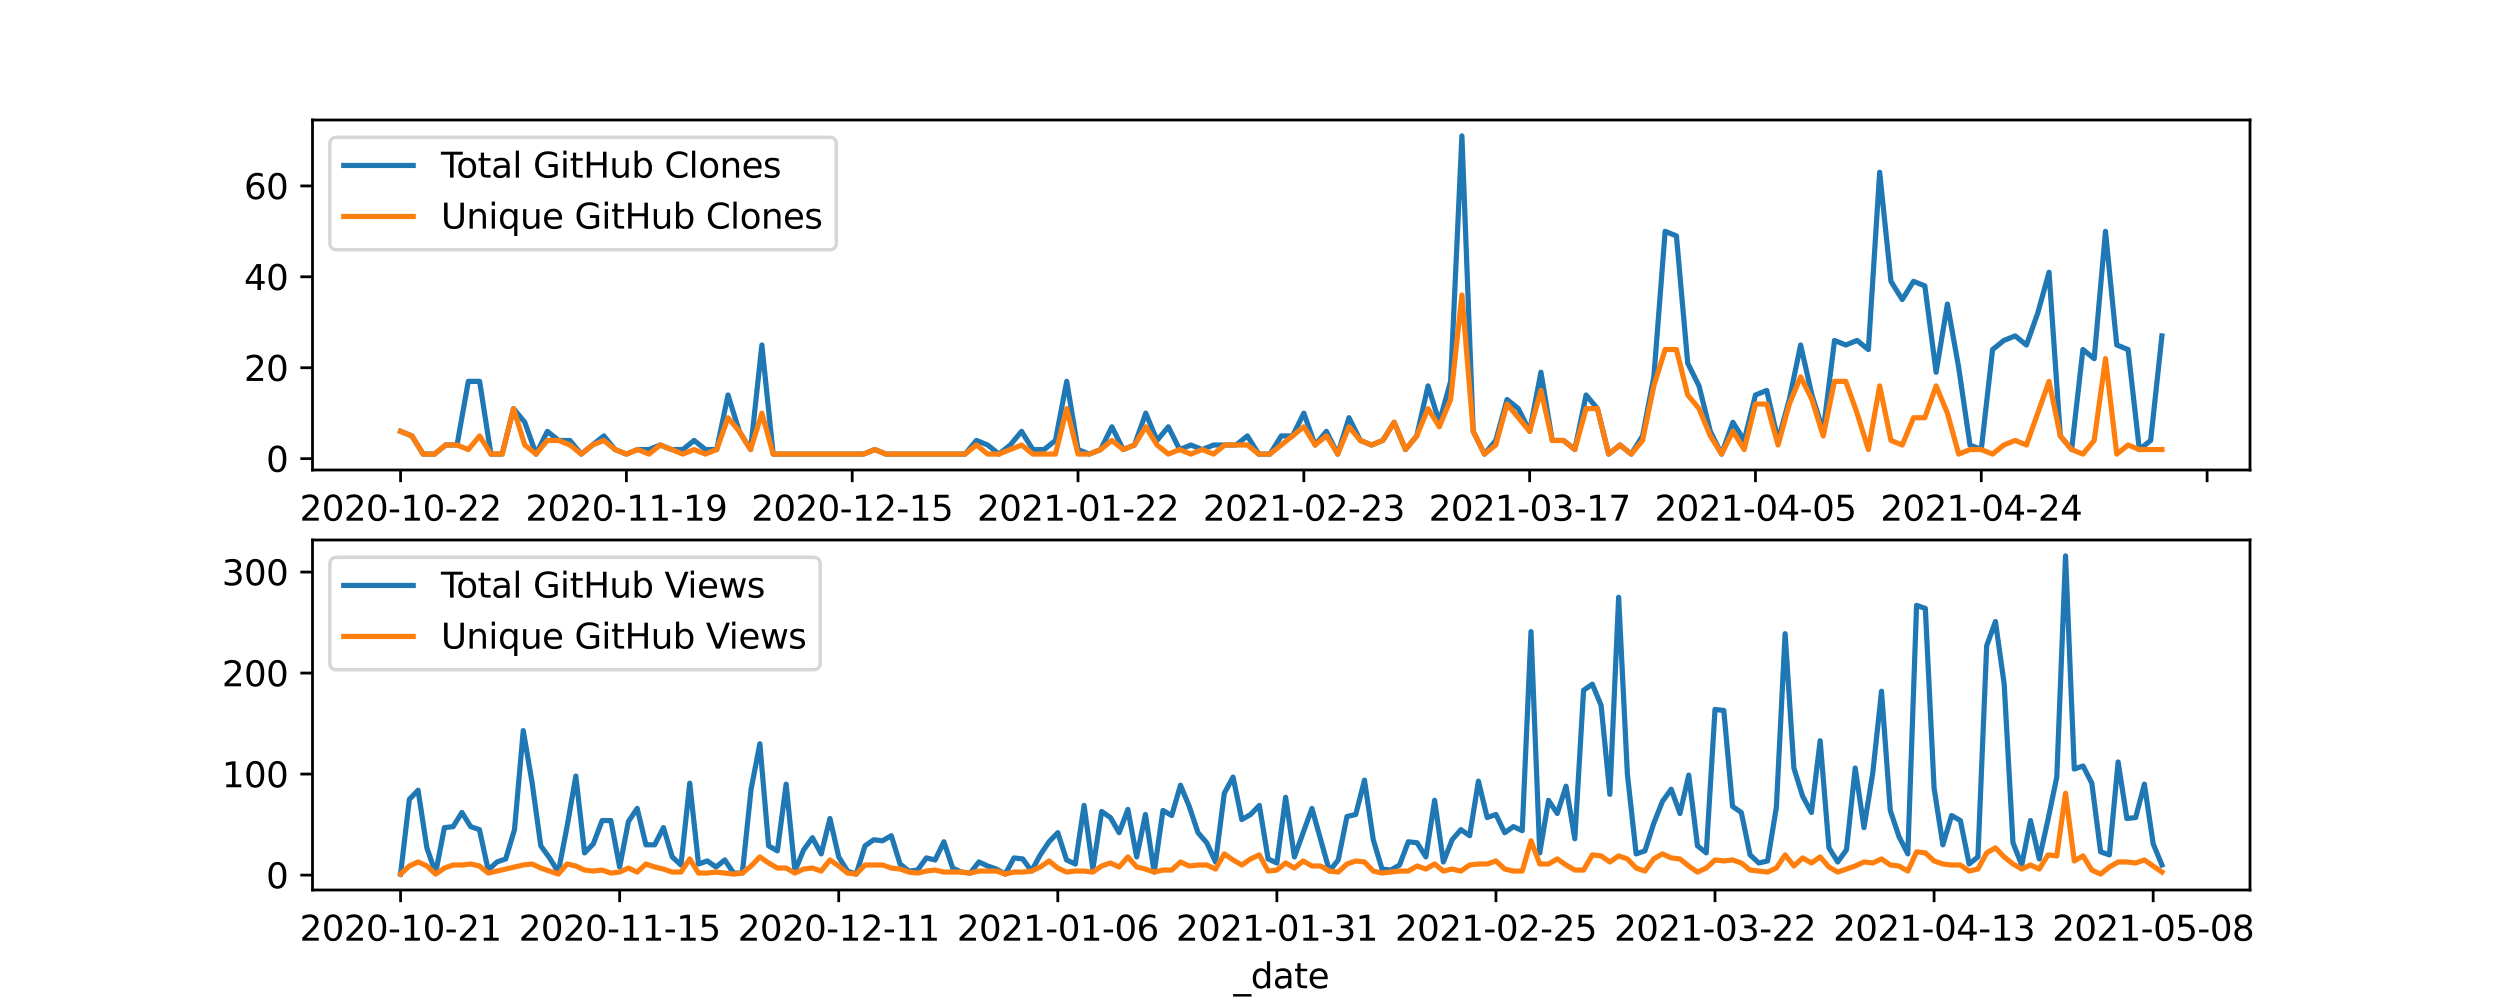 <?xml version="1.0" encoding="utf-8" standalone="no"?>
<!DOCTYPE svg PUBLIC "-//W3C//DTD SVG 1.1//EN"
  "http://www.w3.org/Graphics/SVG/1.1/DTD/svg11.dtd">
<svg height="288pt" version="1.1" viewBox="0 0 720 288" width="720pt" xmlns="http://www.w3.org/2000/svg" xmlns:xlink="http://www.w3.org/1999/xlink">
 <defs>
  <style type="text/css">*{stroke-linecap:butt;stroke-linejoin:round;}</style>
 </defs>
 <g id="figure_1">
  <g id="patch_1">
   <path d="M 0 288 
L 720 288 
L 720 0 
L 0 0 
z
" style="fill:#ffffff;"/>
  </g>
  <g id="axes_1">
   <g id="patch_2">
    <path d="M 90 135.36 
L 648 135.36 
L 648 34.56 
L 90 34.56 
z
" style="fill:#ffffff;"/>
   </g>
   <g id="matplotlib.axis_1">
    <g id="xtick_1">
     <g id="line2d_1">
      <defs>
       <path d="M 0 0 
L 0 3.5 
" id="mc437112e7a" style="stroke:#000000;stroke-width:0.8;"/>
      </defs>
      <g>
       <use style="stroke:#000000;stroke-width:0.8;" x="115.364" xlink:href="#mc437112e7a" y="135.36"/>
      </g>
     </g>
     <g id="text_1">
      <!-- 2020-10-22 -->
      <g transform="translate(86.306 149.958)scale(0.1 -0.1)">
       <defs>
        <path d="M 1228 531 
L 3431 531 
L 3431 0 
L 469 0 
L 469 531 
Q 828 903 1448 1529 
Q 2069 2156 2228 2338 
Q 2531 2678 2651 2914 
Q 2772 3150 2772 3378 
Q 2772 3750 2511 3984 
Q 2250 4219 1831 4219 
Q 1534 4219 1204 4116 
Q 875 4013 500 3803 
L 500 4441 
Q 881 4594 1212 4672 
Q 1544 4750 1819 4750 
Q 2544 4750 2975 4387 
Q 3406 4025 3406 3419 
Q 3406 3131 3298 2873 
Q 3191 2616 2906 2266 
Q 2828 2175 2409 1742 
Q 1991 1309 1228 531 
z
" id="DejaVuSans-32" transform="scale(0.016)"/>
        <path d="M 2034 4250 
Q 1547 4250 1301 3770 
Q 1056 3291 1056 2328 
Q 1056 1369 1301 889 
Q 1547 409 2034 409 
Q 2525 409 2770 889 
Q 3016 1369 3016 2328 
Q 3016 3291 2770 3770 
Q 2525 4250 2034 4250 
z
M 2034 4750 
Q 2819 4750 3233 4129 
Q 3647 3509 3647 2328 
Q 3647 1150 3233 529 
Q 2819 -91 2034 -91 
Q 1250 -91 836 529 
Q 422 1150 422 2328 
Q 422 3509 836 4129 
Q 1250 4750 2034 4750 
z
" id="DejaVuSans-30" transform="scale(0.016)"/>
        <path d="M 313 2009 
L 1997 2009 
L 1997 1497 
L 313 1497 
L 313 2009 
z
" id="DejaVuSans-2d" transform="scale(0.016)"/>
        <path d="M 794 531 
L 1825 531 
L 1825 4091 
L 703 3866 
L 703 4441 
L 1819 4666 
L 2450 4666 
L 2450 531 
L 3481 531 
L 3481 0 
L 794 0 
L 794 531 
z
" id="DejaVuSans-31" transform="scale(0.016)"/>
       </defs>
       <use xlink:href="#DejaVuSans-32"/>
       <use x="63.623" xlink:href="#DejaVuSans-30"/>
       <use x="127.246" xlink:href="#DejaVuSans-32"/>
       <use x="190.869" xlink:href="#DejaVuSans-30"/>
       <use x="254.492" xlink:href="#DejaVuSans-2d"/>
       <use x="290.576" xlink:href="#DejaVuSans-31"/>
       <use x="354.199" xlink:href="#DejaVuSans-30"/>
       <use x="417.822" xlink:href="#DejaVuSans-2d"/>
       <use x="453.906" xlink:href="#DejaVuSans-32"/>
       <use x="517.529" xlink:href="#DejaVuSans-32"/>
      </g>
     </g>
    </g>
    <g id="xtick_2">
     <g id="line2d_2">
      <g>
       <use style="stroke:#000000;stroke-width:0.8;" x="180.399" xlink:href="#mc437112e7a" y="135.36"/>
      </g>
     </g>
     <g id="text_2">
      <!-- 2020-11-19 -->
      <g transform="translate(151.341 149.958)scale(0.1 -0.1)">
       <defs>
        <path d="M 703 97 
L 703 672 
Q 941 559 1184 500 
Q 1428 441 1663 441 
Q 2288 441 2617 861 
Q 2947 1281 2994 2138 
Q 2813 1869 2534 1725 
Q 2256 1581 1919 1581 
Q 1219 1581 811 2004 
Q 403 2428 403 3163 
Q 403 3881 828 4315 
Q 1253 4750 1959 4750 
Q 2769 4750 3195 4129 
Q 3622 3509 3622 2328 
Q 3622 1225 3098 567 
Q 2575 -91 1691 -91 
Q 1453 -91 1209 -44 
Q 966 3 703 97 
z
M 1959 2075 
Q 2384 2075 2632 2365 
Q 2881 2656 2881 3163 
Q 2881 3666 2632 3958 
Q 2384 4250 1959 4250 
Q 1534 4250 1286 3958 
Q 1038 3666 1038 3163 
Q 1038 2656 1286 2365 
Q 1534 2075 1959 2075 
z
" id="DejaVuSans-39" transform="scale(0.016)"/>
       </defs>
       <use xlink:href="#DejaVuSans-32"/>
       <use x="63.623" xlink:href="#DejaVuSans-30"/>
       <use x="127.246" xlink:href="#DejaVuSans-32"/>
       <use x="190.869" xlink:href="#DejaVuSans-30"/>
       <use x="254.492" xlink:href="#DejaVuSans-2d"/>
       <use x="290.576" xlink:href="#DejaVuSans-31"/>
       <use x="354.199" xlink:href="#DejaVuSans-31"/>
       <use x="417.822" xlink:href="#DejaVuSans-2d"/>
       <use x="453.906" xlink:href="#DejaVuSans-31"/>
       <use x="517.529" xlink:href="#DejaVuSans-39"/>
      </g>
     </g>
    </g>
    <g id="xtick_3">
     <g id="line2d_3">
      <g>
       <use style="stroke:#000000;stroke-width:0.8;" x="245.434" xlink:href="#mc437112e7a" y="135.36"/>
      </g>
     </g>
     <g id="text_3">
      <!-- 2020-12-15 -->
      <g transform="translate(216.376 149.958)scale(0.1 -0.1)">
       <defs>
        <path d="M 691 4666 
L 3169 4666 
L 3169 4134 
L 1269 4134 
L 1269 2991 
Q 1406 3038 1543 3061 
Q 1681 3084 1819 3084 
Q 2600 3084 3056 2656 
Q 3513 2228 3513 1497 
Q 3513 744 3044 326 
Q 2575 -91 1722 -91 
Q 1428 -91 1123 -41 
Q 819 9 494 109 
L 494 744 
Q 775 591 1075 516 
Q 1375 441 1709 441 
Q 2250 441 2565 725 
Q 2881 1009 2881 1497 
Q 2881 1984 2565 2268 
Q 2250 2553 1709 2553 
Q 1456 2553 1204 2497 
Q 953 2441 691 2322 
L 691 4666 
z
" id="DejaVuSans-35" transform="scale(0.016)"/>
       </defs>
       <use xlink:href="#DejaVuSans-32"/>
       <use x="63.623" xlink:href="#DejaVuSans-30"/>
       <use x="127.246" xlink:href="#DejaVuSans-32"/>
       <use x="190.869" xlink:href="#DejaVuSans-30"/>
       <use x="254.492" xlink:href="#DejaVuSans-2d"/>
       <use x="290.576" xlink:href="#DejaVuSans-31"/>
       <use x="354.199" xlink:href="#DejaVuSans-32"/>
       <use x="417.822" xlink:href="#DejaVuSans-2d"/>
       <use x="453.906" xlink:href="#DejaVuSans-31"/>
       <use x="517.529" xlink:href="#DejaVuSans-35"/>
      </g>
     </g>
    </g>
    <g id="xtick_4">
     <g id="line2d_4">
      <g>
       <use style="stroke:#000000;stroke-width:0.8;" x="310.469" xlink:href="#mc437112e7a" y="135.36"/>
      </g>
     </g>
     <g id="text_4">
      <!-- 2021-01-22 -->
      <g transform="translate(281.411 149.958)scale(0.1 -0.1)">
       <use xlink:href="#DejaVuSans-32"/>
       <use x="63.623" xlink:href="#DejaVuSans-30"/>
       <use x="127.246" xlink:href="#DejaVuSans-32"/>
       <use x="190.869" xlink:href="#DejaVuSans-31"/>
       <use x="254.492" xlink:href="#DejaVuSans-2d"/>
       <use x="290.576" xlink:href="#DejaVuSans-30"/>
       <use x="354.199" xlink:href="#DejaVuSans-31"/>
       <use x="417.822" xlink:href="#DejaVuSans-2d"/>
       <use x="453.906" xlink:href="#DejaVuSans-32"/>
       <use x="517.529" xlink:href="#DejaVuSans-32"/>
      </g>
     </g>
    </g>
    <g id="xtick_5">
     <g id="line2d_5">
      <g>
       <use style="stroke:#000000;stroke-width:0.8;" x="375.503" xlink:href="#mc437112e7a" y="135.36"/>
      </g>
     </g>
     <g id="text_5">
      <!-- 2021-02-23 -->
      <g transform="translate(346.446 149.958)scale(0.1 -0.1)">
       <defs>
        <path d="M 2597 2516 
Q 3050 2419 3304 2112 
Q 3559 1806 3559 1356 
Q 3559 666 3084 287 
Q 2609 -91 1734 -91 
Q 1441 -91 1130 -33 
Q 819 25 488 141 
L 488 750 
Q 750 597 1062 519 
Q 1375 441 1716 441 
Q 2309 441 2620 675 
Q 2931 909 2931 1356 
Q 2931 1769 2642 2001 
Q 2353 2234 1838 2234 
L 1294 2234 
L 1294 2753 
L 1863 2753 
Q 2328 2753 2575 2939 
Q 2822 3125 2822 3475 
Q 2822 3834 2567 4026 
Q 2313 4219 1838 4219 
Q 1578 4219 1281 4162 
Q 984 4106 628 3988 
L 628 4550 
Q 988 4650 1302 4700 
Q 1616 4750 1894 4750 
Q 2613 4750 3031 4423 
Q 3450 4097 3450 3541 
Q 3450 3153 3228 2886 
Q 3006 2619 2597 2516 
z
" id="DejaVuSans-33" transform="scale(0.016)"/>
       </defs>
       <use xlink:href="#DejaVuSans-32"/>
       <use x="63.623" xlink:href="#DejaVuSans-30"/>
       <use x="127.246" xlink:href="#DejaVuSans-32"/>
       <use x="190.869" xlink:href="#DejaVuSans-31"/>
       <use x="254.492" xlink:href="#DejaVuSans-2d"/>
       <use x="290.576" xlink:href="#DejaVuSans-30"/>
       <use x="354.199" xlink:href="#DejaVuSans-32"/>
       <use x="417.822" xlink:href="#DejaVuSans-2d"/>
       <use x="453.906" xlink:href="#DejaVuSans-32"/>
       <use x="517.529" xlink:href="#DejaVuSans-33"/>
      </g>
     </g>
    </g>
    <g id="xtick_6">
     <g id="line2d_6">
      <g>
       <use style="stroke:#000000;stroke-width:0.8;" x="440.538" xlink:href="#mc437112e7a" y="135.36"/>
      </g>
     </g>
     <g id="text_6">
      <!-- 2021-03-17 -->
      <g transform="translate(411.481 149.958)scale(0.1 -0.1)">
       <defs>
        <path d="M 525 4666 
L 3525 4666 
L 3525 4397 
L 1831 0 
L 1172 0 
L 2766 4134 
L 525 4134 
L 525 4666 
z
" id="DejaVuSans-37" transform="scale(0.016)"/>
       </defs>
       <use xlink:href="#DejaVuSans-32"/>
       <use x="63.623" xlink:href="#DejaVuSans-30"/>
       <use x="127.246" xlink:href="#DejaVuSans-32"/>
       <use x="190.869" xlink:href="#DejaVuSans-31"/>
       <use x="254.492" xlink:href="#DejaVuSans-2d"/>
       <use x="290.576" xlink:href="#DejaVuSans-30"/>
       <use x="354.199" xlink:href="#DejaVuSans-33"/>
       <use x="417.822" xlink:href="#DejaVuSans-2d"/>
       <use x="453.906" xlink:href="#DejaVuSans-31"/>
       <use x="517.529" xlink:href="#DejaVuSans-37"/>
      </g>
     </g>
    </g>
    <g id="xtick_7">
     <g id="line2d_7">
      <g>
       <use style="stroke:#000000;stroke-width:0.8;" x="505.573" xlink:href="#mc437112e7a" y="135.36"/>
      </g>
     </g>
     <g id="text_7">
      <!-- 2021-04-05 -->
      <g transform="translate(476.516 149.958)scale(0.1 -0.1)">
       <defs>
        <path d="M 2419 4116 
L 825 1625 
L 2419 1625 
L 2419 4116 
z
M 2253 4666 
L 3047 4666 
L 3047 1625 
L 3713 1625 
L 3713 1100 
L 3047 1100 
L 3047 0 
L 2419 0 
L 2419 1100 
L 313 1100 
L 313 1709 
L 2253 4666 
z
" id="DejaVuSans-34" transform="scale(0.016)"/>
       </defs>
       <use xlink:href="#DejaVuSans-32"/>
       <use x="63.623" xlink:href="#DejaVuSans-30"/>
       <use x="127.246" xlink:href="#DejaVuSans-32"/>
       <use x="190.869" xlink:href="#DejaVuSans-31"/>
       <use x="254.492" xlink:href="#DejaVuSans-2d"/>
       <use x="290.576" xlink:href="#DejaVuSans-30"/>
       <use x="354.199" xlink:href="#DejaVuSans-34"/>
       <use x="417.822" xlink:href="#DejaVuSans-2d"/>
       <use x="453.906" xlink:href="#DejaVuSans-30"/>
       <use x="517.529" xlink:href="#DejaVuSans-35"/>
      </g>
     </g>
    </g>
    <g id="xtick_8">
     <g id="line2d_8">
      <g>
       <use style="stroke:#000000;stroke-width:0.8;" x="570.608" xlink:href="#mc437112e7a" y="135.36"/>
      </g>
     </g>
     <g id="text_8">
      <!-- 2021-04-24 -->
      <g transform="translate(541.551 149.958)scale(0.1 -0.1)">
       <use xlink:href="#DejaVuSans-32"/>
       <use x="63.623" xlink:href="#DejaVuSans-30"/>
       <use x="127.246" xlink:href="#DejaVuSans-32"/>
       <use x="190.869" xlink:href="#DejaVuSans-31"/>
       <use x="254.492" xlink:href="#DejaVuSans-2d"/>
       <use x="290.576" xlink:href="#DejaVuSans-30"/>
       <use x="354.199" xlink:href="#DejaVuSans-34"/>
       <use x="417.822" xlink:href="#DejaVuSans-2d"/>
       <use x="453.906" xlink:href="#DejaVuSans-32"/>
       <use x="517.529" xlink:href="#DejaVuSans-34"/>
      </g>
     </g>
    </g>
    <g id="xtick_9">
     <g id="line2d_9">
      <g>
       <use style="stroke:#000000;stroke-width:0.8;" x="635.643" xlink:href="#mc437112e7a" y="135.36"/>
      </g>
     </g>
    </g>
    <g id="text_9">
     <!-- _date -->
     <g transform="translate(355.225 163.637)scale(0.1 -0.1)">
      <defs>
       <path d="M 3263 -1063 
L 3263 -1509 
L -63 -1509 
L -63 -1063 
L 3263 -1063 
z
" id="DejaVuSans-5f" transform="scale(0.016)"/>
       <path d="M 2906 2969 
L 2906 4863 
L 3481 4863 
L 3481 0 
L 2906 0 
L 2906 525 
Q 2725 213 2448 61 
Q 2172 -91 1784 -91 
Q 1150 -91 751 415 
Q 353 922 353 1747 
Q 353 2572 751 3078 
Q 1150 3584 1784 3584 
Q 2172 3584 2448 3432 
Q 2725 3281 2906 2969 
z
M 947 1747 
Q 947 1113 1208 752 
Q 1469 391 1925 391 
Q 2381 391 2643 752 
Q 2906 1113 2906 1747 
Q 2906 2381 2643 2742 
Q 2381 3103 1925 3103 
Q 1469 3103 1208 2742 
Q 947 2381 947 1747 
z
" id="DejaVuSans-64" transform="scale(0.016)"/>
       <path d="M 2194 1759 
Q 1497 1759 1228 1600 
Q 959 1441 959 1056 
Q 959 750 1161 570 
Q 1363 391 1709 391 
Q 2188 391 2477 730 
Q 2766 1069 2766 1631 
L 2766 1759 
L 2194 1759 
z
M 3341 1997 
L 3341 0 
L 2766 0 
L 2766 531 
Q 2569 213 2275 61 
Q 1981 -91 1556 -91 
Q 1019 -91 701 211 
Q 384 513 384 1019 
Q 384 1609 779 1909 
Q 1175 2209 1959 2209 
L 2766 2209 
L 2766 2266 
Q 2766 2663 2505 2880 
Q 2244 3097 1772 3097 
Q 1472 3097 1187 3025 
Q 903 2953 641 2809 
L 641 3341 
Q 956 3463 1253 3523 
Q 1550 3584 1831 3584 
Q 2591 3584 2966 3190 
Q 3341 2797 3341 1997 
z
" id="DejaVuSans-61" transform="scale(0.016)"/>
       <path d="M 1172 4494 
L 1172 3500 
L 2356 3500 
L 2356 3053 
L 1172 3053 
L 1172 1153 
Q 1172 725 1289 603 
Q 1406 481 1766 481 
L 2356 481 
L 2356 0 
L 1766 0 
Q 1100 0 847 248 
Q 594 497 594 1153 
L 594 3053 
L 172 3053 
L 172 3500 
L 594 3500 
L 594 4494 
L 1172 4494 
z
" id="DejaVuSans-74" transform="scale(0.016)"/>
       <path d="M 3597 1894 
L 3597 1613 
L 953 1613 
Q 991 1019 1311 708 
Q 1631 397 2203 397 
Q 2534 397 2845 478 
Q 3156 559 3463 722 
L 3463 178 
Q 3153 47 2828 -22 
Q 2503 -91 2169 -91 
Q 1331 -91 842 396 
Q 353 884 353 1716 
Q 353 2575 817 3079 
Q 1281 3584 2069 3584 
Q 2775 3584 3186 3129 
Q 3597 2675 3597 1894 
z
M 3022 2063 
Q 3016 2534 2758 2815 
Q 2500 3097 2075 3097 
Q 1594 3097 1305 2825 
Q 1016 2553 972 2059 
L 3022 2063 
z
" id="DejaVuSans-65" transform="scale(0.016)"/>
      </defs>
      <use xlink:href="#DejaVuSans-5f"/>
      <use x="50" xlink:href="#DejaVuSans-64"/>
      <use x="113.477" xlink:href="#DejaVuSans-61"/>
      <use x="174.756" xlink:href="#DejaVuSans-74"/>
      <use x="213.965" xlink:href="#DejaVuSans-65"/>
     </g>
    </g>
   </g>
   <g id="matplotlib.axis_2">
    <g id="ytick_1">
     <g id="line2d_10">
      <defs>
       <path d="M 0 0 
L -3.5 0 
" id="m4d66d2c7e8" style="stroke:#000000;stroke-width:0.8;"/>
      </defs>
      <g>
       <use style="stroke:#000000;stroke-width:0.8;" x="90" xlink:href="#m4d66d2c7e8" y="132.087"/>
      </g>
     </g>
     <g id="text_10">
      <!-- 0 -->
      <g transform="translate(76.638 135.886)scale(0.1 -0.1)">
       <use xlink:href="#DejaVuSans-30"/>
      </g>
     </g>
    </g>
    <g id="ytick_2">
     <g id="line2d_11">
      <g>
       <use style="stroke:#000000;stroke-width:0.8;" x="90" xlink:href="#m4d66d2c7e8" y="105.905"/>
      </g>
     </g>
     <g id="text_11">
      <!-- 20 -->
      <g transform="translate(70.275 109.705)scale(0.1 -0.1)">
       <use xlink:href="#DejaVuSans-32"/>
       <use x="63.623" xlink:href="#DejaVuSans-30"/>
      </g>
     </g>
    </g>
    <g id="ytick_3">
     <g id="line2d_12">
      <g>
       <use style="stroke:#000000;stroke-width:0.8;" x="90" xlink:href="#m4d66d2c7e8" y="79.724"/>
      </g>
     </g>
     <g id="text_12">
      <!-- 40 -->
      <g transform="translate(70.275 83.523)scale(0.1 -0.1)">
       <use xlink:href="#DejaVuSans-34"/>
       <use x="63.623" xlink:href="#DejaVuSans-30"/>
      </g>
     </g>
    </g>
    <g id="ytick_4">
     <g id="line2d_13">
      <g>
       <use style="stroke:#000000;stroke-width:0.8;" x="90" xlink:href="#m4d66d2c7e8" y="53.542"/>
      </g>
     </g>
     <g id="text_13">
      <!-- 60 -->
      <g transform="translate(70.275 57.341)scale(0.1 -0.1)">
       <defs>
        <path d="M 2113 2584 
Q 1688 2584 1439 2293 
Q 1191 2003 1191 1497 
Q 1191 994 1439 701 
Q 1688 409 2113 409 
Q 2538 409 2786 701 
Q 3034 994 3034 1497 
Q 3034 2003 2786 2293 
Q 2538 2584 2113 2584 
z
M 3366 4563 
L 3366 3988 
Q 3128 4100 2886 4159 
Q 2644 4219 2406 4219 
Q 1781 4219 1451 3797 
Q 1122 3375 1075 2522 
Q 1259 2794 1537 2939 
Q 1816 3084 2150 3084 
Q 2853 3084 3261 2657 
Q 3669 2231 3669 1497 
Q 3669 778 3244 343 
Q 2819 -91 2113 -91 
Q 1303 -91 875 529 
Q 447 1150 447 2328 
Q 447 3434 972 4092 
Q 1497 4750 2381 4750 
Q 2619 4750 2861 4703 
Q 3103 4656 3366 4563 
z
" id="DejaVuSans-36" transform="scale(0.016)"/>
       </defs>
       <use xlink:href="#DejaVuSans-36"/>
       <use x="63.623" xlink:href="#DejaVuSans-30"/>
      </g>
     </g>
    </g>
   </g>
   <g id="line2d_14">
    <path clip-path="url(#pd400edb8a0)" d="M 115.364 124.233 
L 118.615 125.542 
L 121.867 130.778 
L 125.119 130.778 
L 128.371 128.16 
L 131.622 128.16 
L 134.874 109.833 
L 138.126 109.833 
L 141.378 130.778 
L 144.629 130.778 
L 147.881 117.687 
L 151.133 121.615 
L 154.385 130.778 
L 157.636 124.233 
L 160.888 126.851 
L 164.14 126.851 
L 167.392 130.778 
L 173.895 125.542 
L 177.147 129.469 
L 180.399 130.778 
L 183.65 129.469 
L 186.902 129.469 
L 190.154 128.16 
L 193.406 129.469 
L 196.657 129.469 
L 199.909 126.851 
L 203.161 129.469 
L 206.413 129.469 
L 209.664 113.76 
L 212.916 124.233 
L 216.168 129.469 
L 219.42 99.36 
L 222.671 130.778 
L 248.685 130.778 
L 251.937 129.469 
L 255.189 130.778 
L 277.951 130.778 
L 281.203 126.851 
L 284.455 128.16 
L 287.706 130.778 
L 290.958 128.16 
L 294.21 124.233 
L 297.462 129.469 
L 300.713 129.469 
L 303.965 126.851 
L 307.217 109.833 
L 310.469 129.469 
L 313.72 130.778 
L 316.972 129.469 
L 320.224 122.924 
L 323.476 129.469 
L 326.727 128.16 
L 329.979 118.996 
L 333.231 126.851 
L 336.483 122.924 
L 339.734 129.469 
L 342.986 128.16 
L 346.238 129.469 
L 349.49 128.16 
L 355.993 128.16 
L 359.245 125.542 
L 362.497 130.778 
L 365.748 130.778 
L 369 125.542 
L 372.252 125.542 
L 375.503 118.996 
L 378.755 128.16 
L 382.007 124.233 
L 385.259 130.778 
L 388.51 120.305 
L 391.762 126.851 
L 395.014 128.16 
L 398.266 126.851 
L 401.517 121.615 
L 404.769 129.469 
L 408.021 125.542 
L 411.273 111.142 
L 414.524 121.615 
L 417.776 109.833 
L 421.028 39.142 
L 424.28 124.233 
L 427.531 130.778 
L 430.783 126.851 
L 434.035 115.069 
L 437.287 117.687 
L 440.538 124.233 
L 443.79 107.215 
L 447.042 126.851 
L 450.294 126.851 
L 453.545 129.469 
L 456.797 113.76 
L 460.049 117.687 
L 463.301 130.778 
L 466.552 128.16 
L 469.804 130.778 
L 473.056 125.542 
L 476.308 108.524 
L 479.559 66.633 
L 482.811 67.942 
L 486.063 104.596 
L 489.315 111.142 
L 492.566 124.233 
L 495.818 130.778 
L 499.07 121.615 
L 502.322 126.851 
L 505.573 113.76 
L 508.825 112.451 
L 512.077 126.851 
L 515.329 115.069 
L 518.58 99.36 
L 521.832 113.76 
L 525.084 124.233 
L 528.336 98.051 
L 531.587 99.36 
L 534.839 98.051 
L 538.091 100.669 
L 541.343 49.615 
L 544.594 81.033 
L 547.846 86.269 
L 551.098 81.033 
L 554.35 82.342 
L 557.601 107.215 
L 560.853 87.578 
L 564.105 105.905 
L 567.357 128.16 
L 570.608 129.469 
L 573.86 100.669 
L 577.112 98.051 
L 580.364 96.742 
L 583.615 99.36 
L 586.867 90.196 
L 590.119 78.415 
L 593.371 125.542 
L 596.622 129.469 
L 599.874 100.669 
L 603.126 103.287 
L 606.378 66.633 
L 609.629 99.36 
L 612.881 100.669 
L 616.133 129.469 
L 619.385 126.851 
L 622.636 96.742 
L 622.636 96.742 
" style="fill:none;stroke:#1f77b4;stroke-linecap:square;stroke-width:1.5;"/>
   </g>
   <g id="line2d_15">
    <path clip-path="url(#pd400edb8a0)" d="M 115.364 124.233 
L 118.615 125.542 
L 121.867 130.778 
L 125.119 130.778 
L 128.371 128.16 
L 131.622 128.16 
L 134.874 129.469 
L 138.126 125.542 
L 141.378 130.778 
L 144.629 130.778 
L 147.881 117.687 
L 151.133 128.16 
L 154.385 130.778 
L 157.636 126.851 
L 160.888 126.851 
L 164.14 128.16 
L 167.392 130.778 
L 170.643 128.16 
L 173.895 126.851 
L 177.147 129.469 
L 180.399 130.778 
L 183.65 129.469 
L 186.902 130.778 
L 190.154 128.16 
L 196.657 130.778 
L 199.909 129.469 
L 203.161 130.778 
L 206.413 129.469 
L 209.664 120.305 
L 212.916 124.233 
L 216.168 129.469 
L 219.42 118.996 
L 222.671 130.778 
L 248.685 130.778 
L 251.937 129.469 
L 255.189 130.778 
L 277.951 130.778 
L 281.203 128.16 
L 284.455 130.778 
L 287.706 130.778 
L 294.21 128.16 
L 297.462 130.778 
L 303.965 130.778 
L 307.217 117.687 
L 310.469 130.778 
L 313.72 130.778 
L 316.972 129.469 
L 320.224 126.851 
L 323.476 129.469 
L 326.727 128.16 
L 329.979 122.924 
L 333.231 128.16 
L 336.483 130.778 
L 339.734 129.469 
L 342.986 130.778 
L 346.238 129.469 
L 349.49 130.778 
L 352.741 128.16 
L 359.245 128.16 
L 362.497 130.778 
L 365.748 130.778 
L 375.503 122.924 
L 378.755 128.16 
L 382.007 125.542 
L 385.259 130.778 
L 388.51 122.924 
L 391.762 126.851 
L 395.014 128.16 
L 398.266 126.851 
L 401.517 121.615 
L 404.769 129.469 
L 408.021 125.542 
L 411.273 117.687 
L 414.524 122.924 
L 417.776 115.069 
L 421.028 84.96 
L 424.28 124.233 
L 427.531 130.778 
L 430.783 128.16 
L 434.035 116.378 
L 440.538 124.233 
L 443.79 112.451 
L 447.042 126.851 
L 450.294 126.851 
L 453.545 129.469 
L 456.797 117.687 
L 460.049 117.687 
L 463.301 130.778 
L 466.552 128.16 
L 469.804 130.778 
L 473.056 126.851 
L 476.308 111.142 
L 479.559 100.669 
L 482.811 100.669 
L 486.063 113.76 
L 489.315 117.687 
L 492.566 125.542 
L 495.818 130.778 
L 499.07 124.233 
L 502.322 129.469 
L 505.573 116.378 
L 508.825 116.378 
L 512.077 128.16 
L 515.329 116.378 
L 518.58 108.524 
L 521.832 115.069 
L 525.084 125.542 
L 528.336 109.833 
L 531.587 109.833 
L 534.839 118.996 
L 538.091 129.469 
L 541.343 111.142 
L 544.594 126.851 
L 547.846 128.16 
L 551.098 120.305 
L 554.35 120.305 
L 557.601 111.142 
L 560.853 118.996 
L 564.105 130.778 
L 567.357 129.469 
L 570.608 129.469 
L 573.86 130.778 
L 577.112 128.16 
L 580.364 126.851 
L 583.615 128.16 
L 590.119 109.833 
L 593.371 125.542 
L 596.622 129.469 
L 599.874 130.778 
L 603.126 126.851 
L 606.378 103.287 
L 609.629 130.778 
L 612.881 128.16 
L 616.133 129.469 
L 622.636 129.469 
L 622.636 129.469 
" style="fill:none;stroke:#ff7f0e;stroke-linecap:square;stroke-width:1.5;"/>
   </g>
   <g id="patch_3">
    <path d="M 90 135.36 
L 90 34.56 
" style="fill:none;stroke:#000000;stroke-linecap:square;stroke-linejoin:miter;stroke-width:0.8;"/>
   </g>
   <g id="patch_4">
    <path d="M 648 135.36 
L 648 34.56 
" style="fill:none;stroke:#000000;stroke-linecap:square;stroke-linejoin:miter;stroke-width:0.8;"/>
   </g>
   <g id="patch_5">
    <path d="M 90 135.36 
L 648 135.36 
" style="fill:none;stroke:#000000;stroke-linecap:square;stroke-linejoin:miter;stroke-width:0.8;"/>
   </g>
   <g id="patch_6">
    <path d="M 90 34.56 
L 648 34.56 
" style="fill:none;stroke:#000000;stroke-linecap:square;stroke-linejoin:miter;stroke-width:0.8;"/>
   </g>
   <g id="legend_1">
    <g id="patch_7">
     <path d="M 97 71.916 
L 238.863 71.916 
Q 240.863 71.916 240.863 69.916 
L 240.863 41.56 
Q 240.863 39.56 238.863 39.56 
L 97 39.56 
Q 95 39.56 95 41.56 
L 95 69.916 
Q 95 71.916 97 71.916 
z
" style="fill:#ffffff;opacity:0.8;stroke:#cccccc;stroke-linejoin:miter;"/>
    </g>
    <g id="line2d_16">
     <path d="M 99 47.658 
L 119 47.658 
" style="fill:none;stroke:#1f77b4;stroke-linecap:square;stroke-width:1.5;"/>
    </g>
    <g id="line2d_17"/>
    <g id="text_14">
     <!-- Total GitHub Clones -->
     <g transform="translate(127 51.158)scale(0.1 -0.1)">
      <defs>
       <path d="M -19 4666 
L 3928 4666 
L 3928 4134 
L 2272 4134 
L 2272 0 
L 1638 0 
L 1638 4134 
L -19 4134 
L -19 4666 
z
" id="DejaVuSans-54" transform="scale(0.016)"/>
       <path d="M 1959 3097 
Q 1497 3097 1228 2736 
Q 959 2375 959 1747 
Q 959 1119 1226 758 
Q 1494 397 1959 397 
Q 2419 397 2687 759 
Q 2956 1122 2956 1747 
Q 2956 2369 2687 2733 
Q 2419 3097 1959 3097 
z
M 1959 3584 
Q 2709 3584 3137 3096 
Q 3566 2609 3566 1747 
Q 3566 888 3137 398 
Q 2709 -91 1959 -91 
Q 1206 -91 779 398 
Q 353 888 353 1747 
Q 353 2609 779 3096 
Q 1206 3584 1959 3584 
z
" id="DejaVuSans-6f" transform="scale(0.016)"/>
       <path d="M 603 4863 
L 1178 4863 
L 1178 0 
L 603 0 
L 603 4863 
z
" id="DejaVuSans-6c" transform="scale(0.016)"/>
       <path id="DejaVuSans-20" transform="scale(0.016)"/>
       <path d="M 3809 666 
L 3809 1919 
L 2778 1919 
L 2778 2438 
L 4434 2438 
L 4434 434 
Q 4069 175 3628 42 
Q 3188 -91 2688 -91 
Q 1594 -91 976 548 
Q 359 1188 359 2328 
Q 359 3472 976 4111 
Q 1594 4750 2688 4750 
Q 3144 4750 3555 4637 
Q 3966 4525 4313 4306 
L 4313 3634 
Q 3963 3931 3569 4081 
Q 3175 4231 2741 4231 
Q 1884 4231 1454 3753 
Q 1025 3275 1025 2328 
Q 1025 1384 1454 906 
Q 1884 428 2741 428 
Q 3075 428 3337 486 
Q 3600 544 3809 666 
z
" id="DejaVuSans-47" transform="scale(0.016)"/>
       <path d="M 603 3500 
L 1178 3500 
L 1178 0 
L 603 0 
L 603 3500 
z
M 603 4863 
L 1178 4863 
L 1178 4134 
L 603 4134 
L 603 4863 
z
" id="DejaVuSans-69" transform="scale(0.016)"/>
       <path d="M 628 4666 
L 1259 4666 
L 1259 2753 
L 3553 2753 
L 3553 4666 
L 4184 4666 
L 4184 0 
L 3553 0 
L 3553 2222 
L 1259 2222 
L 1259 0 
L 628 0 
L 628 4666 
z
" id="DejaVuSans-48" transform="scale(0.016)"/>
       <path d="M 544 1381 
L 544 3500 
L 1119 3500 
L 1119 1403 
Q 1119 906 1312 657 
Q 1506 409 1894 409 
Q 2359 409 2629 706 
Q 2900 1003 2900 1516 
L 2900 3500 
L 3475 3500 
L 3475 0 
L 2900 0 
L 2900 538 
Q 2691 219 2414 64 
Q 2138 -91 1772 -91 
Q 1169 -91 856 284 
Q 544 659 544 1381 
z
M 1991 3584 
L 1991 3584 
z
" id="DejaVuSans-75" transform="scale(0.016)"/>
       <path d="M 3116 1747 
Q 3116 2381 2855 2742 
Q 2594 3103 2138 3103 
Q 1681 3103 1420 2742 
Q 1159 2381 1159 1747 
Q 1159 1113 1420 752 
Q 1681 391 2138 391 
Q 2594 391 2855 752 
Q 3116 1113 3116 1747 
z
M 1159 2969 
Q 1341 3281 1617 3432 
Q 1894 3584 2278 3584 
Q 2916 3584 3314 3078 
Q 3713 2572 3713 1747 
Q 3713 922 3314 415 
Q 2916 -91 2278 -91 
Q 1894 -91 1617 61 
Q 1341 213 1159 525 
L 1159 0 
L 581 0 
L 581 4863 
L 1159 4863 
L 1159 2969 
z
" id="DejaVuSans-62" transform="scale(0.016)"/>
       <path d="M 4122 4306 
L 4122 3641 
Q 3803 3938 3442 4084 
Q 3081 4231 2675 4231 
Q 1875 4231 1450 3742 
Q 1025 3253 1025 2328 
Q 1025 1406 1450 917 
Q 1875 428 2675 428 
Q 3081 428 3442 575 
Q 3803 722 4122 1019 
L 4122 359 
Q 3791 134 3420 21 
Q 3050 -91 2638 -91 
Q 1578 -91 968 557 
Q 359 1206 359 2328 
Q 359 3453 968 4101 
Q 1578 4750 2638 4750 
Q 3056 4750 3426 4639 
Q 3797 4528 4122 4306 
z
" id="DejaVuSans-43" transform="scale(0.016)"/>
       <path d="M 3513 2113 
L 3513 0 
L 2938 0 
L 2938 2094 
Q 2938 2591 2744 2837 
Q 2550 3084 2163 3084 
Q 1697 3084 1428 2787 
Q 1159 2491 1159 1978 
L 1159 0 
L 581 0 
L 581 3500 
L 1159 3500 
L 1159 2956 
Q 1366 3272 1645 3428 
Q 1925 3584 2291 3584 
Q 2894 3584 3203 3211 
Q 3513 2838 3513 2113 
z
" id="DejaVuSans-6e" transform="scale(0.016)"/>
       <path d="M 2834 3397 
L 2834 2853 
Q 2591 2978 2328 3040 
Q 2066 3103 1784 3103 
Q 1356 3103 1142 2972 
Q 928 2841 928 2578 
Q 928 2378 1081 2264 
Q 1234 2150 1697 2047 
L 1894 2003 
Q 2506 1872 2764 1633 
Q 3022 1394 3022 966 
Q 3022 478 2636 193 
Q 2250 -91 1575 -91 
Q 1294 -91 989 -36 
Q 684 19 347 128 
L 347 722 
Q 666 556 975 473 
Q 1284 391 1588 391 
Q 1994 391 2212 530 
Q 2431 669 2431 922 
Q 2431 1156 2273 1281 
Q 2116 1406 1581 1522 
L 1381 1569 
Q 847 1681 609 1914 
Q 372 2147 372 2553 
Q 372 3047 722 3315 
Q 1072 3584 1716 3584 
Q 2034 3584 2315 3537 
Q 2597 3491 2834 3397 
z
" id="DejaVuSans-73" transform="scale(0.016)"/>
      </defs>
      <use xlink:href="#DejaVuSans-54"/>
      <use x="44.084" xlink:href="#DejaVuSans-6f"/>
      <use x="105.266" xlink:href="#DejaVuSans-74"/>
      <use x="144.475" xlink:href="#DejaVuSans-61"/>
      <use x="205.754" xlink:href="#DejaVuSans-6c"/>
      <use x="233.537" xlink:href="#DejaVuSans-20"/>
      <use x="265.324" xlink:href="#DejaVuSans-47"/>
      <use x="342.814" xlink:href="#DejaVuSans-69"/>
      <use x="370.598" xlink:href="#DejaVuSans-74"/>
      <use x="409.807" xlink:href="#DejaVuSans-48"/>
      <use x="485.002" xlink:href="#DejaVuSans-75"/>
      <use x="548.381" xlink:href="#DejaVuSans-62"/>
      <use x="611.857" xlink:href="#DejaVuSans-20"/>
      <use x="643.645" xlink:href="#DejaVuSans-43"/>
      <use x="713.469" xlink:href="#DejaVuSans-6c"/>
      <use x="741.252" xlink:href="#DejaVuSans-6f"/>
      <use x="802.434" xlink:href="#DejaVuSans-6e"/>
      <use x="865.812" xlink:href="#DejaVuSans-65"/>
      <use x="927.336" xlink:href="#DejaVuSans-73"/>
     </g>
    </g>
    <g id="line2d_18">
     <path d="M 99 62.337 
L 119 62.337 
" style="fill:none;stroke:#ff7f0e;stroke-linecap:square;stroke-width:1.5;"/>
    </g>
    <g id="line2d_19"/>
    <g id="text_15">
     <!-- Unique GitHub Clones -->
     <g transform="translate(127 65.837)scale(0.1 -0.1)">
      <defs>
       <path d="M 556 4666 
L 1191 4666 
L 1191 1831 
Q 1191 1081 1462 751 
Q 1734 422 2344 422 
Q 2950 422 3222 751 
Q 3494 1081 3494 1831 
L 3494 4666 
L 4128 4666 
L 4128 1753 
Q 4128 841 3676 375 
Q 3225 -91 2344 -91 
Q 1459 -91 1007 375 
Q 556 841 556 1753 
L 556 4666 
z
" id="DejaVuSans-55" transform="scale(0.016)"/>
       <path d="M 947 1747 
Q 947 1113 1208 752 
Q 1469 391 1925 391 
Q 2381 391 2643 752 
Q 2906 1113 2906 1747 
Q 2906 2381 2643 2742 
Q 2381 3103 1925 3103 
Q 1469 3103 1208 2742 
Q 947 2381 947 1747 
z
M 2906 525 
Q 2725 213 2448 61 
Q 2172 -91 1784 -91 
Q 1150 -91 751 415 
Q 353 922 353 1747 
Q 353 2572 751 3078 
Q 1150 3584 1784 3584 
Q 2172 3584 2448 3432 
Q 2725 3281 2906 2969 
L 2906 3500 
L 3481 3500 
L 3481 -1331 
L 2906 -1331 
L 2906 525 
z
" id="DejaVuSans-71" transform="scale(0.016)"/>
      </defs>
      <use xlink:href="#DejaVuSans-55"/>
      <use x="73.193" xlink:href="#DejaVuSans-6e"/>
      <use x="136.572" xlink:href="#DejaVuSans-69"/>
      <use x="164.355" xlink:href="#DejaVuSans-71"/>
      <use x="227.832" xlink:href="#DejaVuSans-75"/>
      <use x="291.211" xlink:href="#DejaVuSans-65"/>
      <use x="352.734" xlink:href="#DejaVuSans-20"/>
      <use x="384.521" xlink:href="#DejaVuSans-47"/>
      <use x="462.012" xlink:href="#DejaVuSans-69"/>
      <use x="489.795" xlink:href="#DejaVuSans-74"/>
      <use x="529.004" xlink:href="#DejaVuSans-48"/>
      <use x="604.199" xlink:href="#DejaVuSans-75"/>
      <use x="667.578" xlink:href="#DejaVuSans-62"/>
      <use x="731.055" xlink:href="#DejaVuSans-20"/>
      <use x="762.842" xlink:href="#DejaVuSans-43"/>
      <use x="832.666" xlink:href="#DejaVuSans-6c"/>
      <use x="860.449" xlink:href="#DejaVuSans-6f"/>
      <use x="921.631" xlink:href="#DejaVuSans-6e"/>
      <use x="985.01" xlink:href="#DejaVuSans-65"/>
      <use x="1046.533" xlink:href="#DejaVuSans-73"/>
     </g>
    </g>
   </g>
  </g>
  <g id="axes_2">
   <g id="patch_8">
    <path d="M 90 256.32 
L 648 256.32 
L 648 155.52 
L 90 155.52 
z
" style="fill:#ffffff;"/>
   </g>
   <g id="matplotlib.axis_3">
    <g id="xtick_10">
     <g id="line2d_20">
      <g>
       <use style="stroke:#000000;stroke-width:0.8;" x="115.364" xlink:href="#mc437112e7a" y="256.32"/>
      </g>
     </g>
     <g id="text_16">
      <!-- 2020-10-21 -->
      <g transform="translate(86.306 270.918)scale(0.1 -0.1)">
       <use xlink:href="#DejaVuSans-32"/>
       <use x="63.623" xlink:href="#DejaVuSans-30"/>
       <use x="127.246" xlink:href="#DejaVuSans-32"/>
       <use x="190.869" xlink:href="#DejaVuSans-30"/>
       <use x="254.492" xlink:href="#DejaVuSans-2d"/>
       <use x="290.576" xlink:href="#DejaVuSans-31"/>
       <use x="354.199" xlink:href="#DejaVuSans-30"/>
       <use x="417.822" xlink:href="#DejaVuSans-2d"/>
       <use x="453.906" xlink:href="#DejaVuSans-32"/>
       <use x="517.529" xlink:href="#DejaVuSans-31"/>
      </g>
     </g>
    </g>
    <g id="xtick_11">
     <g id="line2d_21">
      <g>
       <use style="stroke:#000000;stroke-width:0.8;" x="178.457" xlink:href="#mc437112e7a" y="256.32"/>
      </g>
     </g>
     <g id="text_17">
      <!-- 2020-11-15 -->
      <g transform="translate(149.399 270.918)scale(0.1 -0.1)">
       <use xlink:href="#DejaVuSans-32"/>
       <use x="63.623" xlink:href="#DejaVuSans-30"/>
       <use x="127.246" xlink:href="#DejaVuSans-32"/>
       <use x="190.869" xlink:href="#DejaVuSans-30"/>
       <use x="254.492" xlink:href="#DejaVuSans-2d"/>
       <use x="290.576" xlink:href="#DejaVuSans-31"/>
       <use x="354.199" xlink:href="#DejaVuSans-31"/>
       <use x="417.822" xlink:href="#DejaVuSans-2d"/>
       <use x="453.906" xlink:href="#DejaVuSans-31"/>
       <use x="517.529" xlink:href="#DejaVuSans-35"/>
      </g>
     </g>
    </g>
    <g id="xtick_12">
     <g id="line2d_22">
      <g>
       <use style="stroke:#000000;stroke-width:0.8;" x="241.551" xlink:href="#mc437112e7a" y="256.32"/>
      </g>
     </g>
     <g id="text_18">
      <!-- 2020-12-11 -->
      <g transform="translate(212.493 270.918)scale(0.1 -0.1)">
       <use xlink:href="#DejaVuSans-32"/>
       <use x="63.623" xlink:href="#DejaVuSans-30"/>
       <use x="127.246" xlink:href="#DejaVuSans-32"/>
       <use x="190.869" xlink:href="#DejaVuSans-30"/>
       <use x="254.492" xlink:href="#DejaVuSans-2d"/>
       <use x="290.576" xlink:href="#DejaVuSans-31"/>
       <use x="354.199" xlink:href="#DejaVuSans-32"/>
       <use x="417.822" xlink:href="#DejaVuSans-2d"/>
       <use x="453.906" xlink:href="#DejaVuSans-31"/>
       <use x="517.529" xlink:href="#DejaVuSans-31"/>
      </g>
     </g>
    </g>
    <g id="xtick_13">
     <g id="line2d_23">
      <g>
       <use style="stroke:#000000;stroke-width:0.8;" x="304.645" xlink:href="#mc437112e7a" y="256.32"/>
      </g>
     </g>
     <g id="text_19">
      <!-- 2021-01-06 -->
      <g transform="translate(275.587 270.918)scale(0.1 -0.1)">
       <use xlink:href="#DejaVuSans-32"/>
       <use x="63.623" xlink:href="#DejaVuSans-30"/>
       <use x="127.246" xlink:href="#DejaVuSans-32"/>
       <use x="190.869" xlink:href="#DejaVuSans-31"/>
       <use x="254.492" xlink:href="#DejaVuSans-2d"/>
       <use x="290.576" xlink:href="#DejaVuSans-30"/>
       <use x="354.199" xlink:href="#DejaVuSans-31"/>
       <use x="417.822" xlink:href="#DejaVuSans-2d"/>
       <use x="453.906" xlink:href="#DejaVuSans-30"/>
       <use x="517.529" xlink:href="#DejaVuSans-36"/>
      </g>
     </g>
    </g>
    <g id="xtick_14">
     <g id="line2d_24">
      <g>
       <use style="stroke:#000000;stroke-width:0.8;" x="367.738" xlink:href="#mc437112e7a" y="256.32"/>
      </g>
     </g>
     <g id="text_20">
      <!-- 2021-01-31 -->
      <g transform="translate(338.68 270.918)scale(0.1 -0.1)">
       <use xlink:href="#DejaVuSans-32"/>
       <use x="63.623" xlink:href="#DejaVuSans-30"/>
       <use x="127.246" xlink:href="#DejaVuSans-32"/>
       <use x="190.869" xlink:href="#DejaVuSans-31"/>
       <use x="254.492" xlink:href="#DejaVuSans-2d"/>
       <use x="290.576" xlink:href="#DejaVuSans-30"/>
       <use x="354.199" xlink:href="#DejaVuSans-31"/>
       <use x="417.822" xlink:href="#DejaVuSans-2d"/>
       <use x="453.906" xlink:href="#DejaVuSans-33"/>
       <use x="517.529" xlink:href="#DejaVuSans-31"/>
      </g>
     </g>
    </g>
    <g id="xtick_15">
     <g id="line2d_25">
      <g>
       <use style="stroke:#000000;stroke-width:0.8;" x="430.832" xlink:href="#mc437112e7a" y="256.32"/>
      </g>
     </g>
     <g id="text_21">
      <!-- 2021-02-25 -->
      <g transform="translate(401.774 270.918)scale(0.1 -0.1)">
       <use xlink:href="#DejaVuSans-32"/>
       <use x="63.623" xlink:href="#DejaVuSans-30"/>
       <use x="127.246" xlink:href="#DejaVuSans-32"/>
       <use x="190.869" xlink:href="#DejaVuSans-31"/>
       <use x="254.492" xlink:href="#DejaVuSans-2d"/>
       <use x="290.576" xlink:href="#DejaVuSans-30"/>
       <use x="354.199" xlink:href="#DejaVuSans-32"/>
       <use x="417.822" xlink:href="#DejaVuSans-2d"/>
       <use x="453.906" xlink:href="#DejaVuSans-32"/>
       <use x="517.529" xlink:href="#DejaVuSans-35"/>
      </g>
     </g>
    </g>
    <g id="xtick_16">
     <g id="line2d_26">
      <g>
       <use style="stroke:#000000;stroke-width:0.8;" x="493.925" xlink:href="#mc437112e7a" y="256.32"/>
      </g>
     </g>
     <g id="text_22">
      <!-- 2021-03-22 -->
      <g transform="translate(464.868 270.918)scale(0.1 -0.1)">
       <use xlink:href="#DejaVuSans-32"/>
       <use x="63.623" xlink:href="#DejaVuSans-30"/>
       <use x="127.246" xlink:href="#DejaVuSans-32"/>
       <use x="190.869" xlink:href="#DejaVuSans-31"/>
       <use x="254.492" xlink:href="#DejaVuSans-2d"/>
       <use x="290.576" xlink:href="#DejaVuSans-30"/>
       <use x="354.199" xlink:href="#DejaVuSans-33"/>
       <use x="417.822" xlink:href="#DejaVuSans-2d"/>
       <use x="453.906" xlink:href="#DejaVuSans-32"/>
       <use x="517.529" xlink:href="#DejaVuSans-32"/>
      </g>
     </g>
    </g>
    <g id="xtick_17">
     <g id="line2d_27">
      <g>
       <use style="stroke:#000000;stroke-width:0.8;" x="557.019" xlink:href="#mc437112e7a" y="256.32"/>
      </g>
     </g>
     <g id="text_23">
      <!-- 2021-04-13 -->
      <g transform="translate(527.961 270.918)scale(0.1 -0.1)">
       <use xlink:href="#DejaVuSans-32"/>
       <use x="63.623" xlink:href="#DejaVuSans-30"/>
       <use x="127.246" xlink:href="#DejaVuSans-32"/>
       <use x="190.869" xlink:href="#DejaVuSans-31"/>
       <use x="254.492" xlink:href="#DejaVuSans-2d"/>
       <use x="290.576" xlink:href="#DejaVuSans-30"/>
       <use x="354.199" xlink:href="#DejaVuSans-34"/>
       <use x="417.822" xlink:href="#DejaVuSans-2d"/>
       <use x="453.906" xlink:href="#DejaVuSans-31"/>
       <use x="517.529" xlink:href="#DejaVuSans-33"/>
      </g>
     </g>
    </g>
    <g id="xtick_18">
     <g id="line2d_28">
      <g>
       <use style="stroke:#000000;stroke-width:0.8;" x="620.113" xlink:href="#mc437112e7a" y="256.32"/>
      </g>
     </g>
     <g id="text_24">
      <!-- 2021-05-08 -->
      <g transform="translate(591.055 270.918)scale(0.1 -0.1)">
       <defs>
        <path d="M 2034 2216 
Q 1584 2216 1326 1975 
Q 1069 1734 1069 1313 
Q 1069 891 1326 650 
Q 1584 409 2034 409 
Q 2484 409 2743 651 
Q 3003 894 3003 1313 
Q 3003 1734 2745 1975 
Q 2488 2216 2034 2216 
z
M 1403 2484 
Q 997 2584 770 2862 
Q 544 3141 544 3541 
Q 544 4100 942 4425 
Q 1341 4750 2034 4750 
Q 2731 4750 3128 4425 
Q 3525 4100 3525 3541 
Q 3525 3141 3298 2862 
Q 3072 2584 2669 2484 
Q 3125 2378 3379 2068 
Q 3634 1759 3634 1313 
Q 3634 634 3220 271 
Q 2806 -91 2034 -91 
Q 1263 -91 848 271 
Q 434 634 434 1313 
Q 434 1759 690 2068 
Q 947 2378 1403 2484 
z
M 1172 3481 
Q 1172 3119 1398 2916 
Q 1625 2713 2034 2713 
Q 2441 2713 2670 2916 
Q 2900 3119 2900 3481 
Q 2900 3844 2670 4047 
Q 2441 4250 2034 4250 
Q 1625 4250 1398 4047 
Q 1172 3844 1172 3481 
z
" id="DejaVuSans-38" transform="scale(0.016)"/>
       </defs>
       <use xlink:href="#DejaVuSans-32"/>
       <use x="63.623" xlink:href="#DejaVuSans-30"/>
       <use x="127.246" xlink:href="#DejaVuSans-32"/>
       <use x="190.869" xlink:href="#DejaVuSans-31"/>
       <use x="254.492" xlink:href="#DejaVuSans-2d"/>
       <use x="290.576" xlink:href="#DejaVuSans-30"/>
       <use x="354.199" xlink:href="#DejaVuSans-35"/>
       <use x="417.822" xlink:href="#DejaVuSans-2d"/>
       <use x="453.906" xlink:href="#DejaVuSans-30"/>
       <use x="517.529" xlink:href="#DejaVuSans-38"/>
      </g>
     </g>
    </g>
    <g id="text_25">
     <!-- _date -->
     <g transform="translate(355.225 284.597)scale(0.1 -0.1)">
      <use xlink:href="#DejaVuSans-5f"/>
      <use x="50" xlink:href="#DejaVuSans-64"/>
      <use x="113.477" xlink:href="#DejaVuSans-61"/>
      <use x="174.756" xlink:href="#DejaVuSans-74"/>
      <use x="213.965" xlink:href="#DejaVuSans-65"/>
     </g>
    </g>
   </g>
   <g id="matplotlib.axis_4">
    <g id="ytick_5">
     <g id="line2d_29">
      <g>
       <use style="stroke:#000000;stroke-width:0.8;" x="90" xlink:href="#m4d66d2c7e8" y="252.029"/>
      </g>
     </g>
     <g id="text_26">
      <!-- 0 -->
      <g transform="translate(76.638 255.828)scale(0.1 -0.1)">
       <use xlink:href="#DejaVuSans-30"/>
      </g>
     </g>
    </g>
    <g id="ytick_6">
     <g id="line2d_30">
      <g>
       <use style="stroke:#000000;stroke-width:0.8;" x="90" xlink:href="#m4d66d2c7e8" y="222.938"/>
      </g>
     </g>
     <g id="text_27">
      <!-- 100 -->
      <g transform="translate(63.913 226.737)scale(0.1 -0.1)">
       <use xlink:href="#DejaVuSans-31"/>
       <use x="63.623" xlink:href="#DejaVuSans-30"/>
       <use x="127.246" xlink:href="#DejaVuSans-30"/>
      </g>
     </g>
    </g>
    <g id="ytick_7">
     <g id="line2d_31">
      <g>
       <use style="stroke:#000000;stroke-width:0.8;" x="90" xlink:href="#m4d66d2c7e8" y="193.847"/>
      </g>
     </g>
     <g id="text_28">
      <!-- 200 -->
      <g transform="translate(63.913 197.646)scale(0.1 -0.1)">
       <use xlink:href="#DejaVuSans-32"/>
       <use x="63.623" xlink:href="#DejaVuSans-30"/>
       <use x="127.246" xlink:href="#DejaVuSans-30"/>
      </g>
     </g>
    </g>
    <g id="ytick_8">
     <g id="line2d_32">
      <g>
       <use style="stroke:#000000;stroke-width:0.8;" x="90" xlink:href="#m4d66d2c7e8" y="164.756"/>
      </g>
     </g>
     <g id="text_29">
      <!-- 300 -->
      <g transform="translate(63.913 168.556)scale(0.1 -0.1)">
       <use xlink:href="#DejaVuSans-33"/>
       <use x="63.623" xlink:href="#DejaVuSans-30"/>
       <use x="127.246" xlink:href="#DejaVuSans-30"/>
      </g>
     </g>
    </g>
   </g>
   <g id="line2d_33">
    <path clip-path="url(#p8cc5f916ff)" d="M 115.364 251.738 
L 117.887 230.211 
L 120.411 227.593 
L 122.935 244.175 
L 125.459 251.447 
L 127.982 238.356 
L 130.506 238.065 
L 133.03 233.993 
L 135.554 238.065 
L 138.077 238.938 
L 140.601 250.575 
L 143.125 248.247 
L 145.649 247.375 
L 148.172 238.938 
L 150.696 210.429 
L 153.22 225.265 
L 155.744 243.593 
L 158.267 247.084 
L 160.791 251.156 
L 163.315 238.065 
L 165.839 223.52 
L 168.362 245.629 
L 170.886 243.011 
L 173.41 236.32 
L 175.934 236.32 
L 178.457 249.702 
L 180.981 236.611 
L 183.505 232.829 
L 186.028 243.302 
L 188.552 243.302 
L 191.076 238.356 
L 193.6 246.793 
L 196.123 249.12 
L 198.647 225.556 
L 201.171 248.829 
L 203.695 247.956 
L 206.218 249.702 
L 208.742 247.665 
L 211.266 251.447 
L 213.79 251.447 
L 216.313 227.302 
L 218.837 214.211 
L 221.361 243.593 
L 223.885 245.047 
L 226.408 225.847 
L 228.932 250.865 
L 231.456 244.756 
L 233.98 241.265 
L 236.503 245.92 
L 239.027 235.738 
L 241.551 246.793 
L 244.075 250.865 
L 246.598 251.738 
L 249.122 243.593 
L 251.646 241.847 
L 254.17 242.138 
L 256.693 240.684 
L 259.217 248.829 
L 261.741 250.865 
L 264.265 250.575 
L 266.788 247.084 
L 269.312 247.665 
L 271.836 242.429 
L 274.36 249.993 
L 276.883 251.156 
L 279.407 251.447 
L 281.931 248.247 
L 284.455 249.411 
L 286.978 250.284 
L 289.502 251.738 
L 292.026 247.084 
L 294.55 247.375 
L 297.073 250.865 
L 299.597 246.211 
L 302.121 242.429 
L 304.645 239.811 
L 307.168 247.665 
L 309.692 248.829 
L 312.216 231.956 
L 314.739 250.284 
L 317.263 233.702 
L 319.787 235.447 
L 322.311 239.811 
L 324.834 233.12 
L 327.358 246.793 
L 329.882 234.575 
L 332.406 251.156 
L 334.929 233.411 
L 337.453 234.865 
L 339.977 226.138 
L 342.501 232.247 
L 345.024 239.811 
L 347.548 242.72 
L 350.072 248.247 
L 352.596 228.465 
L 355.119 223.811 
L 357.643 236.029 
L 360.167 234.575 
L 362.691 231.956 
L 365.214 247.375 
L 367.738 248.538 
L 370.262 229.629 
L 372.786 246.793 
L 377.833 232.829 
L 382.881 250.865 
L 385.404 247.665 
L 387.928 235.156 
L 390.452 234.575 
L 392.976 224.684 
L 395.499 241.847 
L 398.023 250.284 
L 400.547 250.575 
L 403.071 249.12 
L 405.594 242.429 
L 408.118 242.72 
L 410.642 246.793 
L 413.166 230.502 
L 415.689 248.247 
L 418.213 241.847 
L 420.737 238.938 
L 423.261 240.684 
L 425.784 224.975 
L 428.308 235.447 
L 430.832 234.575 
L 433.355 239.811 
L 435.879 238.065 
L 438.403 239.229 
L 440.927 181.92 
L 443.45 245.629 
L 445.974 230.502 
L 448.498 234.284 
L 451.022 226.429 
L 453.545 241.556 
L 456.069 198.793 
L 458.593 197.047 
L 461.117 203.156 
L 463.64 228.756 
L 466.164 172.029 
L 468.688 222.938 
L 471.212 245.92 
L 473.735 245.047 
L 476.259 237.193 
L 478.783 230.793 
L 481.307 227.302 
L 483.83 234.284 
L 486.354 223.229 
L 488.878 243.593 
L 491.402 245.629 
L 493.925 204.32 
L 496.449 204.611 
L 498.973 232.247 
L 501.497 233.993 
L 504.02 246.211 
L 506.544 248.538 
L 509.068 247.956 
L 511.592 232.538 
L 514.115 182.502 
L 516.639 221.193 
L 519.163 229.338 
L 521.687 233.993 
L 524.21 213.338 
L 526.734 244.175 
L 529.258 248.247 
L 531.782 244.756 
L 534.305 221.193 
L 536.829 238.356 
L 539.353 222.647 
L 541.877 199.084 
L 544.4 233.411 
L 546.924 240.975 
L 549.448 245.92 
L 551.972 174.356 
L 554.495 175.229 
L 557.019 227.011 
L 559.543 243.302 
L 562.066 234.865 
L 564.59 236.32 
L 567.114 248.829 
L 569.638 246.793 
L 572.161 185.993 
L 574.685 179.011 
L 577.209 197.047 
L 579.733 242.72 
L 582.256 249.12 
L 584.78 236.32 
L 587.304 247.375 
L 589.828 236.029 
L 592.351 223.811 
L 594.875 160.102 
L 597.399 221.484 
L 599.923 220.611 
L 602.446 225.556 
L 604.97 245.338 
L 607.494 246.211 
L 610.018 219.447 
L 612.541 235.738 
L 615.065 235.447 
L 617.589 225.847 
L 620.113 243.011 
L 622.636 249.12 
L 622.636 249.12 
" style="fill:none;stroke:#1f77b4;stroke-linecap:square;stroke-width:1.5;"/>
   </g>
   <g id="line2d_34">
    <path clip-path="url(#p8cc5f916ff)" d="M 115.364 251.738 
L 117.887 249.411 
L 120.411 248.247 
L 122.935 249.411 
L 125.459 251.738 
L 127.982 249.993 
L 130.506 249.12 
L 133.03 249.12 
L 135.554 248.829 
L 138.077 249.411 
L 140.601 251.447 
L 150.696 249.12 
L 153.22 248.829 
L 155.744 249.993 
L 160.791 251.738 
L 163.315 248.829 
L 165.839 249.411 
L 168.362 250.575 
L 170.886 250.865 
L 173.41 250.575 
L 175.934 251.447 
L 178.457 251.156 
L 180.981 249.993 
L 183.505 251.156 
L 186.028 248.829 
L 188.552 249.702 
L 191.076 250.284 
L 193.6 251.156 
L 196.123 251.156 
L 198.647 247.375 
L 201.171 251.447 
L 203.695 251.447 
L 206.218 251.156 
L 211.266 251.738 
L 213.79 251.447 
L 216.313 249.411 
L 218.837 246.793 
L 221.361 248.538 
L 223.885 249.993 
L 226.408 249.993 
L 228.932 251.447 
L 231.456 250.284 
L 233.98 249.993 
L 236.503 250.865 
L 239.027 247.665 
L 241.551 249.411 
L 244.075 251.447 
L 246.598 251.738 
L 249.122 249.12 
L 254.17 249.12 
L 256.693 249.993 
L 259.217 250.284 
L 261.741 251.156 
L 264.265 251.447 
L 266.788 250.865 
L 269.312 250.575 
L 271.836 251.156 
L 276.883 251.156 
L 279.407 251.447 
L 281.931 250.865 
L 286.978 250.865 
L 289.502 251.738 
L 292.026 251.156 
L 294.55 251.156 
L 297.073 250.865 
L 299.597 249.702 
L 302.121 247.956 
L 304.645 249.993 
L 307.168 251.156 
L 309.692 250.865 
L 312.216 250.865 
L 314.739 251.156 
L 317.263 249.411 
L 319.787 248.538 
L 322.311 249.702 
L 324.834 246.793 
L 327.358 249.702 
L 329.882 250.284 
L 332.406 251.156 
L 334.929 250.575 
L 337.453 250.575 
L 339.977 248.247 
L 342.501 249.411 
L 345.024 249.12 
L 347.548 249.12 
L 350.072 250.284 
L 352.596 245.92 
L 355.119 247.665 
L 357.643 249.12 
L 360.167 247.375 
L 362.691 246.211 
L 365.214 250.865 
L 367.738 250.575 
L 370.262 248.538 
L 372.786 249.993 
L 375.309 247.956 
L 377.833 249.411 
L 380.357 249.411 
L 382.881 250.865 
L 385.404 251.156 
L 387.928 248.829 
L 390.452 247.956 
L 392.976 248.247 
L 395.499 250.865 
L 398.023 251.447 
L 403.071 250.865 
L 405.594 250.865 
L 408.118 249.411 
L 410.642 250.284 
L 413.166 248.829 
L 415.689 250.865 
L 418.213 250.284 
L 420.737 250.865 
L 423.261 249.12 
L 425.784 248.829 
L 428.308 248.829 
L 430.832 247.956 
L 433.355 250.284 
L 435.879 250.865 
L 438.403 250.865 
L 440.927 242.138 
L 443.45 248.829 
L 445.974 248.829 
L 448.498 247.375 
L 451.022 249.12 
L 453.545 250.575 
L 456.069 250.575 
L 458.593 246.211 
L 461.117 246.502 
L 463.64 248.247 
L 466.164 246.502 
L 468.688 247.375 
L 471.212 249.993 
L 473.735 250.865 
L 476.259 247.375 
L 478.783 245.92 
L 481.307 247.084 
L 483.83 247.375 
L 486.354 249.411 
L 488.878 251.156 
L 491.402 249.993 
L 493.925 247.665 
L 496.449 247.956 
L 498.973 247.665 
L 501.497 248.538 
L 504.02 250.575 
L 509.068 251.156 
L 511.592 249.993 
L 514.115 246.211 
L 516.639 249.411 
L 519.163 247.084 
L 521.687 248.538 
L 524.21 246.793 
L 526.734 249.702 
L 529.258 251.156 
L 534.305 249.411 
L 536.829 248.247 
L 539.353 248.538 
L 541.877 247.375 
L 544.4 249.12 
L 546.924 249.411 
L 549.448 250.865 
L 551.972 245.338 
L 554.495 245.629 
L 557.019 247.956 
L 559.543 248.829 
L 562.066 249.12 
L 564.59 249.12 
L 567.114 250.865 
L 569.638 250.284 
L 572.161 245.629 
L 574.685 244.175 
L 577.209 246.793 
L 579.733 248.829 
L 582.256 250.284 
L 584.78 249.12 
L 587.304 250.284 
L 589.828 246.211 
L 592.351 246.502 
L 594.875 228.465 
L 597.399 247.956 
L 599.923 246.502 
L 602.446 250.575 
L 604.97 251.738 
L 607.494 249.702 
L 610.018 248.247 
L 612.541 248.247 
L 615.065 248.538 
L 617.589 247.665 
L 622.636 251.156 
L 622.636 251.156 
" style="fill:none;stroke:#ff7f0e;stroke-linecap:square;stroke-width:1.5;"/>
   </g>
   <g id="patch_9">
    <path d="M 90 256.32 
L 90 155.52 
" style="fill:none;stroke:#000000;stroke-linecap:square;stroke-linejoin:miter;stroke-width:0.8;"/>
   </g>
   <g id="patch_10">
    <path d="M 648 256.32 
L 648 155.52 
" style="fill:none;stroke:#000000;stroke-linecap:square;stroke-linejoin:miter;stroke-width:0.8;"/>
   </g>
   <g id="patch_11">
    <path d="M 90 256.32 
L 648 256.32 
" style="fill:none;stroke:#000000;stroke-linecap:square;stroke-linejoin:miter;stroke-width:0.8;"/>
   </g>
   <g id="patch_12">
    <path d="M 90 155.52 
L 648 155.52 
" style="fill:none;stroke:#000000;stroke-linecap:square;stroke-linejoin:miter;stroke-width:0.8;"/>
   </g>
   <g id="legend_2">
    <g id="patch_13">
     <path d="M 97 192.876 
L 234.217 192.876 
Q 236.217 192.876 236.217 190.876 
L 236.217 162.52 
Q 236.217 160.52 234.217 160.52 
L 97 160.52 
Q 95 160.52 95 162.52 
L 95 190.876 
Q 95 192.876 97 192.876 
z
" style="fill:#ffffff;opacity:0.8;stroke:#cccccc;stroke-linejoin:miter;"/>
    </g>
    <g id="line2d_35">
     <path d="M 99 168.618 
L 119 168.618 
" style="fill:none;stroke:#1f77b4;stroke-linecap:square;stroke-width:1.5;"/>
    </g>
    <g id="line2d_36"/>
    <g id="text_30">
     <!-- Total GitHub Views -->
     <g transform="translate(127 172.118)scale(0.1 -0.1)">
      <defs>
       <path d="M 1831 0 
L 50 4666 
L 709 4666 
L 2188 738 
L 3669 4666 
L 4325 4666 
L 2547 0 
L 1831 0 
z
" id="DejaVuSans-56" transform="scale(0.016)"/>
       <path d="M 269 3500 
L 844 3500 
L 1563 769 
L 2278 3500 
L 2956 3500 
L 3675 769 
L 4391 3500 
L 4966 3500 
L 4050 0 
L 3372 0 
L 2619 2869 
L 1863 0 
L 1184 0 
L 269 3500 
z
" id="DejaVuSans-77" transform="scale(0.016)"/>
      </defs>
      <use xlink:href="#DejaVuSans-54"/>
      <use x="44.084" xlink:href="#DejaVuSans-6f"/>
      <use x="105.266" xlink:href="#DejaVuSans-74"/>
      <use x="144.475" xlink:href="#DejaVuSans-61"/>
      <use x="205.754" xlink:href="#DejaVuSans-6c"/>
      <use x="233.537" xlink:href="#DejaVuSans-20"/>
      <use x="265.324" xlink:href="#DejaVuSans-47"/>
      <use x="342.814" xlink:href="#DejaVuSans-69"/>
      <use x="370.598" xlink:href="#DejaVuSans-74"/>
      <use x="409.807" xlink:href="#DejaVuSans-48"/>
      <use x="485.002" xlink:href="#DejaVuSans-75"/>
      <use x="548.381" xlink:href="#DejaVuSans-62"/>
      <use x="611.857" xlink:href="#DejaVuSans-20"/>
      <use x="643.645" xlink:href="#DejaVuSans-56"/>
      <use x="709.803" xlink:href="#DejaVuSans-69"/>
      <use x="737.586" xlink:href="#DejaVuSans-65"/>
      <use x="799.109" xlink:href="#DejaVuSans-77"/>
      <use x="880.896" xlink:href="#DejaVuSans-73"/>
     </g>
    </g>
    <g id="line2d_37">
     <path d="M 99 183.297 
L 119 183.297 
" style="fill:none;stroke:#ff7f0e;stroke-linecap:square;stroke-width:1.5;"/>
    </g>
    <g id="line2d_38"/>
    <g id="text_31">
     <!-- Unique GitHub Views -->
     <g transform="translate(127 186.797)scale(0.1 -0.1)">
      <use xlink:href="#DejaVuSans-55"/>
      <use x="73.193" xlink:href="#DejaVuSans-6e"/>
      <use x="136.572" xlink:href="#DejaVuSans-69"/>
      <use x="164.355" xlink:href="#DejaVuSans-71"/>
      <use x="227.832" xlink:href="#DejaVuSans-75"/>
      <use x="291.211" xlink:href="#DejaVuSans-65"/>
      <use x="352.734" xlink:href="#DejaVuSans-20"/>
      <use x="384.521" xlink:href="#DejaVuSans-47"/>
      <use x="462.012" xlink:href="#DejaVuSans-69"/>
      <use x="489.795" xlink:href="#DejaVuSans-74"/>
      <use x="529.004" xlink:href="#DejaVuSans-48"/>
      <use x="604.199" xlink:href="#DejaVuSans-75"/>
      <use x="667.578" xlink:href="#DejaVuSans-62"/>
      <use x="731.055" xlink:href="#DejaVuSans-20"/>
      <use x="762.842" xlink:href="#DejaVuSans-56"/>
      <use x="829" xlink:href="#DejaVuSans-69"/>
      <use x="856.783" xlink:href="#DejaVuSans-65"/>
      <use x="918.307" xlink:href="#DejaVuSans-77"/>
      <use x="1000.094" xlink:href="#DejaVuSans-73"/>
     </g>
    </g>
   </g>
  </g>
 </g>
 <defs>
  <clipPath id="pd400edb8a0">
   <rect height="100.8" width="558" x="90" y="34.56"/>
  </clipPath>
  <clipPath id="p8cc5f916ff">
   <rect height="100.8" width="558" x="90" y="155.52"/>
  </clipPath>
 </defs>
</svg>
